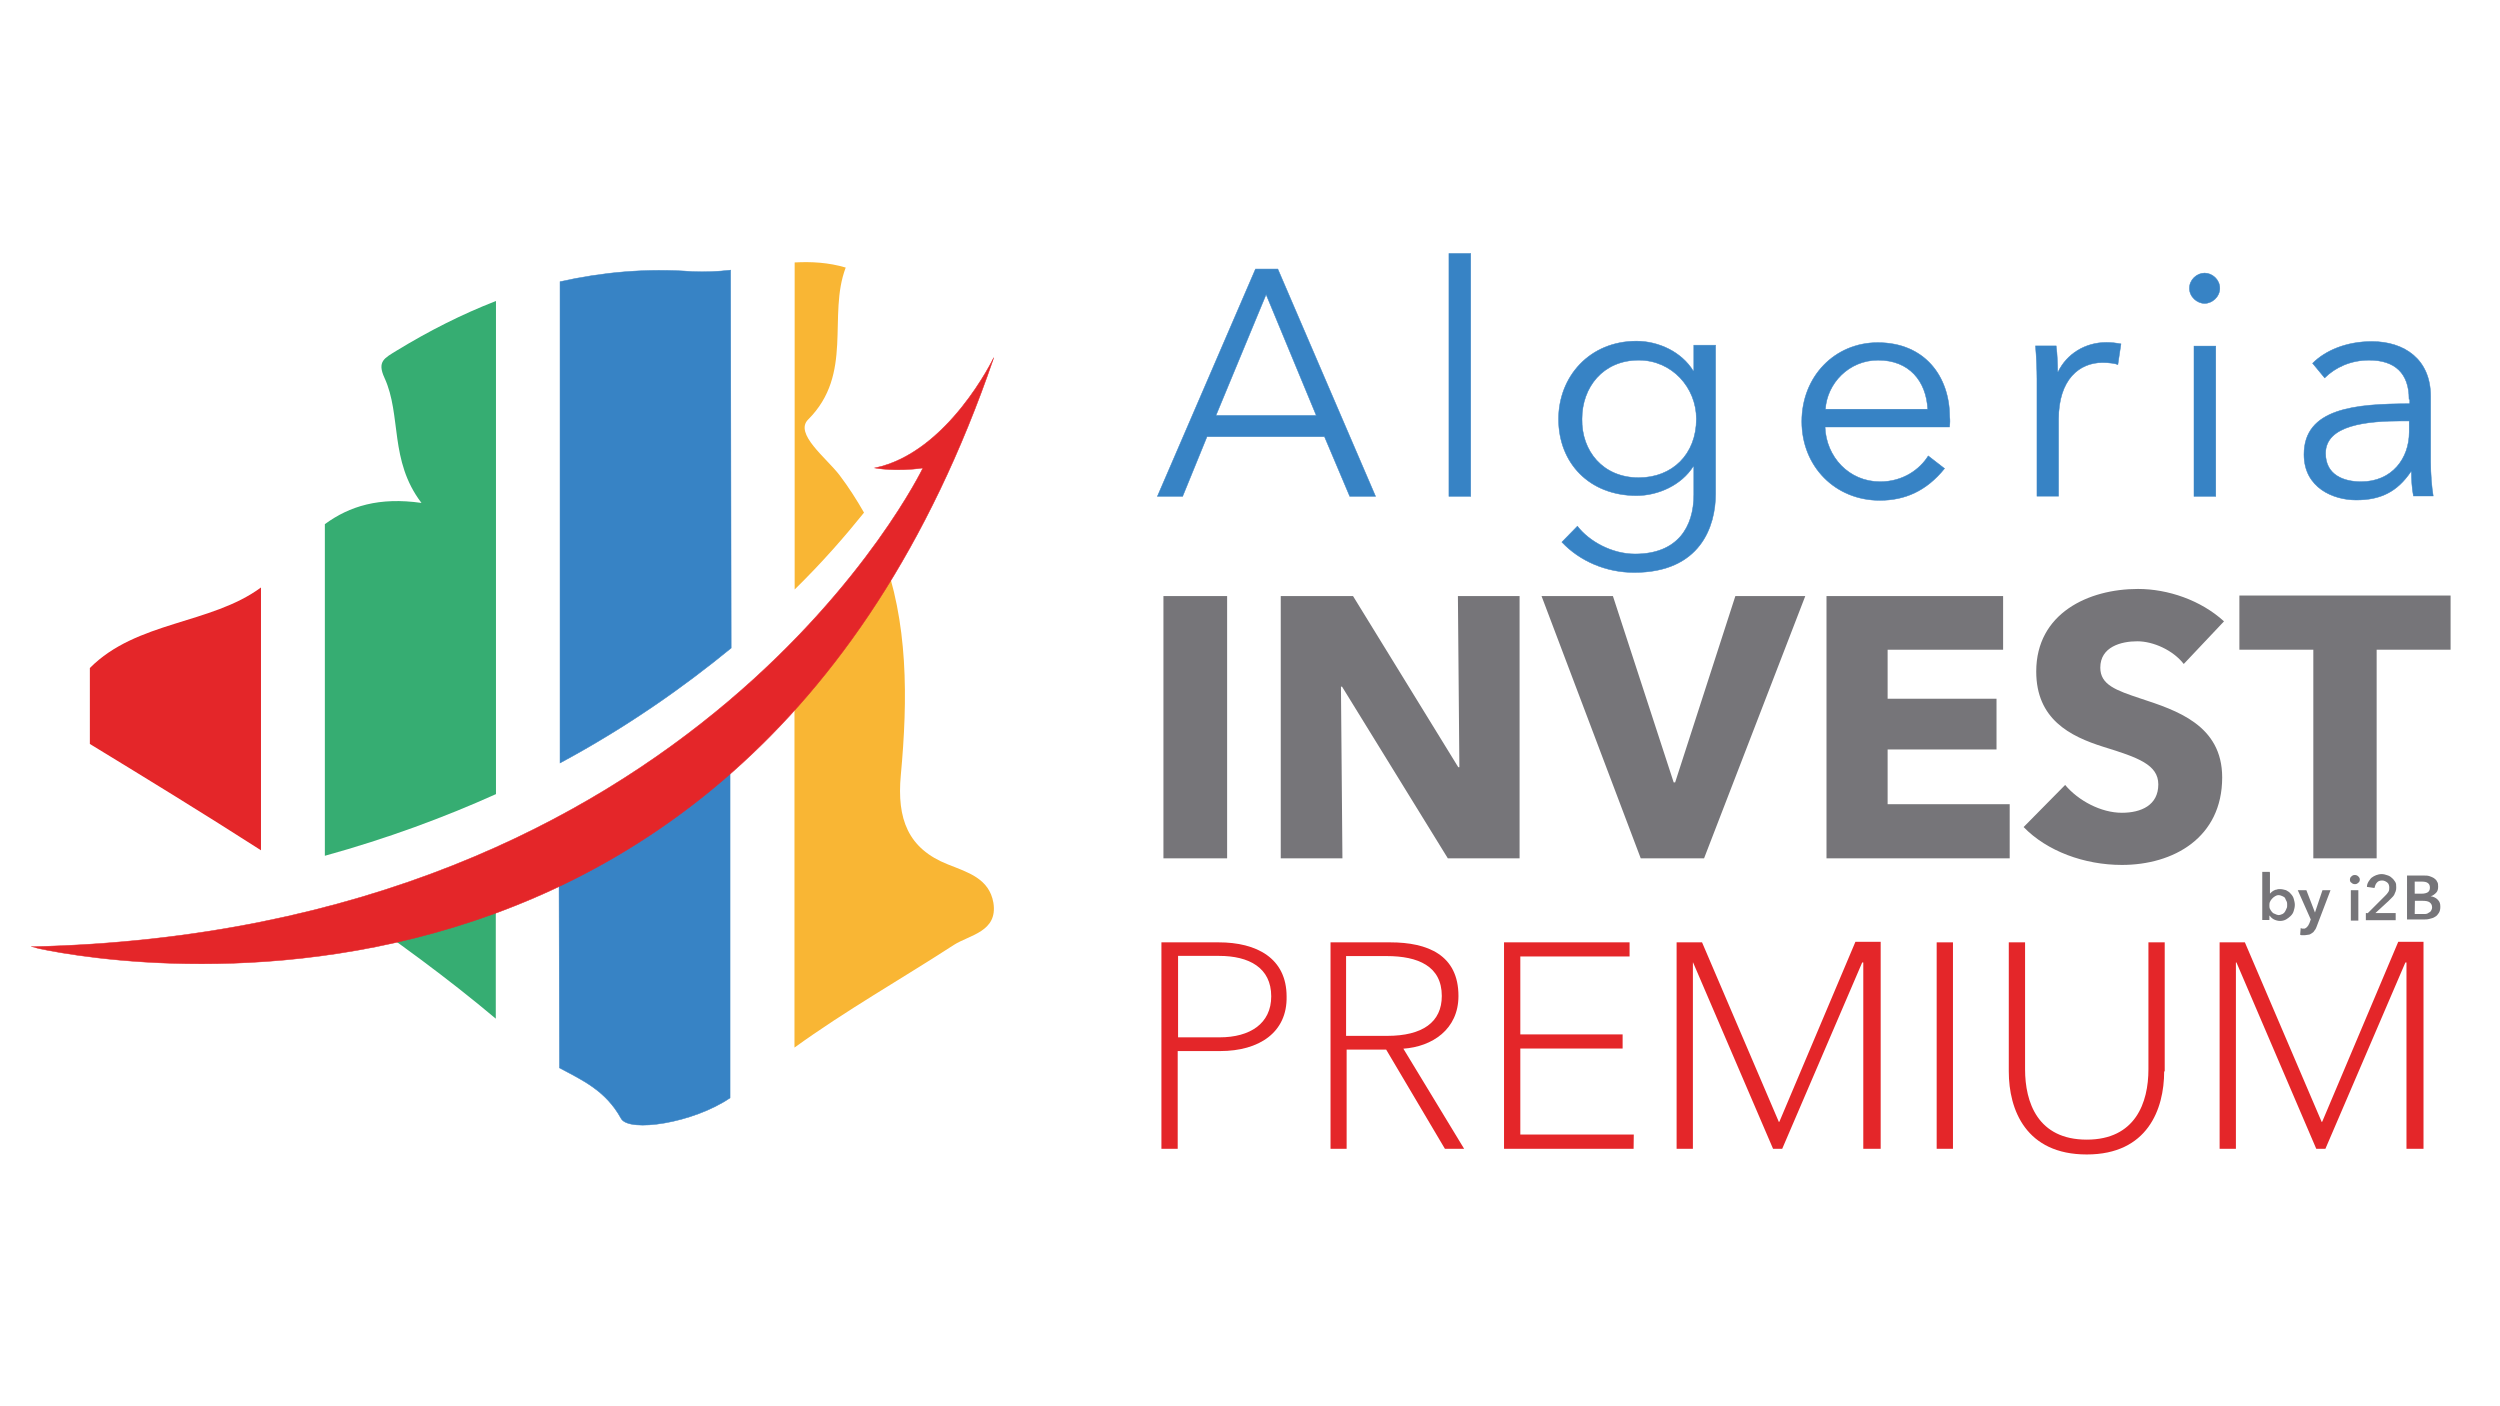 <?xml version="1.0" encoding="utf-8"?>
<!-- Generator: Adobe Illustrator 23.0.1, SVG Export Plug-In . SVG Version: 6.00 Build 0)  -->
<!DOCTYPE svg PUBLIC "-//W3C//DTD SVG 1.1//EN" "http://www.w3.org/Graphics/SVG/1.1/DTD/svg11.dtd">
<svg version="1.1" id="Calque_1" xmlns:x="http://ns.adobe.com/Extensibility/1.0/" xmlns:i="http://ns.adobe.com/AdobeIllustrator/10.0/" xmlns:graph="http://ns.adobe.com/Graphs/1.0/"
	 xmlns="http://www.w3.org/2000/svg" xmlns:xlink="http://www.w3.org/1999/xlink" x="0px" y="0px" viewBox="0 0 1366 768"
	 style="enable-background:new 0 0 1366 768;" xml:space="preserve">
<style type="text/css">
	.Ombre_x0020_portée{fill:none;}
	.Lueur_x0020_externe_x0020_5 pt{fill:none;}
	.Néon_x0020_bleu{fill:none;stroke:#8AACDA;stroke-width:7;stroke-linecap:round;stroke-linejoin:round;}
	.Ton_x0020_clair_x0020_chrome{fill:url(#SVGID_1_);stroke:#FFFFFF;stroke-width:0.363;stroke-miterlimit:1;}
	.Swing_GS{fill:#FFDD00;}
	.Alysse_GS{fill:#A6D0E4;}
	.st0{fill:#E42629;}
	.st1{fill:#36AD72;}
	.st2{fill:#3783C5;stroke:#3A83C4;stroke-width:0.25;stroke-miterlimit:10;}
	.st3{fill:#F9B634;}
	.st4{fill:#E42629;stroke:#E42629;stroke-width:0.25;stroke-miterlimit:10;}
	.st5{fill:#767579;}
</style>
<linearGradient id="SVGID_1_" gradientUnits="userSpaceOnUse" x1="0" y1="0" x2="6.123234e-17" y2="-1">
	<stop  offset="0" style="stop-color:#656565"/>
	<stop  offset="0.618" style="stop-color:#1B1B1B"/>
	<stop  offset="0.629" style="stop-color:#545454"/>
	<stop  offset="0.983" style="stop-color:#3E3E3E"/>
</linearGradient>
<g>
	<path class="st0" d="M142.6,321c-27.4,20.2-68,18.3-93.5,44v41.5c31.3,19.1,62.5,38.2,93.5,58.1V321z"/>
	<path class="st1" d="M270.9,164.5c-18.5,7.2-36.5,16.3-54.2,27.1c-6.6,4.1-10.8,5.8-6.6,14.9c9.4,20.5,2.5,45.1,20.2,68.3
		c-23-3.3-39.3,1.7-52.8,11.6v181.2c34-9.4,65.3-21,93.5-33.7V164.5z"/>
	<path class="st1" d="M270.9,556.6v-85.5c-28.2,10.8-56.4,18.3-83,23.2C216.4,514,244.3,534.2,270.9,556.6"/>
	<path class="st2" d="M305.7,583.5c12.2,6.6,25.2,12.2,33.7,27.7c4.4,7.7,39.3,2.5,59.5-11.3V394.8c-30.1,26-61.7,45.9-93.5,61.1
		L305.7,583.5z"/>
	<path class="st2" d="M399.2,147.6c-6.9,0.8-14.1,1.1-20.7,0.8c-25.2-1.9-49.2,0.3-72.5,5.5v263c36.5-19.6,67.5-41.5,93.5-62.8
		L399.2,147.6L399.2,147.6z"/>
	<path class="st3" d="M458.7,259.6c-7.2-9.4-24.9-22.7-17.1-30.4c24.9-24.9,10.5-56.7,20.5-83c-9.4-2.8-18.8-3.3-27.9-2.8v178.7
		c15.2-14.9,27.7-29.3,37.9-42C468.1,273.1,463.7,266.2,458.7,259.6"/>
	<path class="st3" d="M517.9,472.3c-21.8-8.6-27.9-24.9-25.7-48.7c3.9-42,4.1-83.8-10.5-122.2c-14.9,22.4-31,42.3-47.6,60.3v210.7
		c27.9-20.2,58.1-37.3,87.1-56.1c8.6-5.5,24.1-7.2,21.6-23C540.5,480,528.9,476.7,517.9,472.3"/>
	<path class="st4" d="M543,195.4c0,0-24.9,52-65,60.3c0,0,11.3,2.2,26.3,0c0,0-121.7,253.3-487.3,261.6
		C17,517.6,400.6,611.7,543,195.4"/>
	<path class="st5" d="M1240.3,476.7v11.6l0,0c0.3-0.3,0.6-0.6,0.8-0.8c0.3-0.3,0.8-0.6,1.1-0.8c0.6-0.3,1.1-0.6,1.7-0.6
		c0.6-0.3,1.4-0.3,1.9-0.3c1.1,0,2.2,0.3,3.3,0.6c1.1,0.6,1.9,1.1,2.5,1.9c0.8,0.8,1.4,1.7,1.7,2.8c0.3,1.1,0.6,2.2,0.6,3.3
		c0,1.1-0.3,2.5-0.6,3.3c-0.3,1.1-0.8,1.9-1.7,2.8c-0.8,0.8-1.7,1.4-2.5,1.9c-1.1,0.6-2.2,0.8-3.3,0.8c-1.1,0-2.2-0.3-3.3-0.8
		c-1.1-0.6-1.9-1.4-2.5-2.2l0,0v2.5h-3.9v-26.3h4.1V476.7z M1249.7,494.4c0-0.6,0-1.4-0.3-1.9c-0.3-0.6-0.6-1.1-0.8-1.7
		c-0.3-0.6-0.8-0.8-1.4-1.1c-0.6-0.3-1.4-0.6-2.2-0.6c-0.8,0-1.4,0.3-1.9,0.6c-0.6,0.3-1.1,0.8-1.7,1.4c-0.6,0.6-0.8,1.1-1.1,1.7
		s-0.3,1.4-0.3,1.9c0,0.6,0,1.4,0.3,1.9c0.3,0.6,0.6,1.1,1.1,1.7s0.8,0.8,1.7,1.1c0.6,0.3,1.4,0.6,1.9,0.6c0.8,0,1.4-0.3,2.2-0.6
		c0.6-0.3,1.1-0.8,1.4-1.4c0.3-0.6,0.6-1.1,0.8-1.7C1249.7,495.8,1249.7,495.2,1249.7,494.4"/>
	<path class="st5" d="M1255.5,486.4h4.7l4.7,12.2l0,0l4.1-12.2h4.4l-7.7,20.2c-0.3,0.8-0.6,1.4-1.1,1.9c-0.3,0.6-0.8,1.1-1.4,1.4
		c-0.6,0.3-1.1,0.8-1.7,0.8c-0.6,0-1.4,0.3-2.5,0.3c-0.3,0-0.8,0-1.1,0c-0.3,0-0.8,0-1.1-0.3l0.3-3.6c0.3,0,0.6,0.3,0.8,0.3
		c0.3,0,0.6,0,0.8,0c0.6,0,0.8,0,1.1-0.3c0.3-0.3,0.6-0.3,0.8-0.6c0.3-0.3,0.3-0.6,0.6-0.8c0.3-0.3,0.3-0.8,0.6-1.1l0.8-2.2
		L1255.5,486.4z"/>
	<path class="st5" d="M1284,480.6c0-0.6,0.3-1.4,0.8-1.7c0.6-0.6,1.1-0.8,1.9-0.8c0.8,0,1.4,0.3,1.9,0.8c0.6,0.6,0.8,1.1,0.8,1.7
		c0,0.8-0.3,1.4-0.8,1.7c-0.6,0.6-1.1,0.8-1.9,0.8s-1.4-0.3-1.9-0.8C1284.2,482,1284,481.4,1284,480.6 M1284.5,486.4h4.1V503h-4.1
		V486.4z"/>
	<path class="st5" d="M1293.6,499.1l9.4-9.4c0.8-0.8,1.4-1.4,1.9-2.2c0.6-0.8,0.6-1.7,0.6-2.5c0-1.1-0.3-2.2-1.1-2.8
		c-0.8-0.6-1.7-1.1-2.8-1.1c-1.1,0-2.2,0.3-2.8,1.1c-0.8,0.8-1.1,1.9-1.4,3l-4.1-0.6c0-1.1,0.3-1.9,0.8-2.8c0.6-0.8,1.1-1.7,1.7-2.2
		c0.8-0.6,1.7-1.1,2.5-1.4c0.8-0.3,1.9-0.6,3-0.6c1.1,0,2.2,0.3,3,0.6c1.1,0.3,1.9,0.8,2.5,1.4c0.8,0.6,1.4,1.4,1.9,2.2
		c0.6,0.8,0.6,1.9,0.6,3c0,0.8,0,1.4-0.3,2.2c-0.3,0.6-0.6,1.4-0.8,1.9c-0.3,0.6-0.8,1.1-1.4,1.7c-0.6,0.6-1.1,1.1-1.7,1.7l-7.2,6.6
		h11.1v3.9h-16.3v-3.9H1293.6z"/>
	<path class="st5" d="M1314.9,478.4h9.7c0.8,0,1.9,0,2.8,0.3c0.8,0.3,1.7,0.6,2.5,1.1c0.8,0.6,1.4,1.1,1.7,1.9
		c0.6,0.8,0.6,1.7,0.6,2.8c0,1.4-0.3,2.5-1.1,3.3c-0.8,0.8-1.9,1.7-3,1.9l0,0c1.7,0.3,2.8,0.8,3.9,1.9c1.1,1.1,1.4,2.2,1.4,3.9
		c0,1.4-0.3,2.5-0.8,3.3c-0.6,0.8-1.1,1.7-2.2,2.2c-0.8,0.6-1.9,0.8-3,1.1c-1.1,0.3-2.2,0.3-3.3,0.3h-8.9V478.4z M1319.4,488.3h3.9
		c1.4,0,2.5-0.3,3.3-0.8c0.8-0.6,1.1-1.4,1.1-2.5s-0.3-1.9-1.1-2.5c-0.8-0.6-1.9-0.8-3.6-0.8h-3.6L1319.4,488.3L1319.4,488.3z
		 M1319.4,499.4h3.9c0.6,0,1.1,0,1.9,0c0.6,0,1.4-0.3,1.7-0.6c0.6-0.3,1.1-0.6,1.4-1.1c0.3-0.6,0.6-1.1,0.6-1.9
		c0-1.4-0.6-2.2-1.4-2.8s-2.2-0.8-3.9-0.8h-4.1L1319.4,499.4L1319.4,499.4z"/>
	<g>
		<path class="st5" d="M635.7,469V325.7h34.8V469H635.7z"/>
		<path class="st5" d="M791.1,469l-57.8-93.8h-0.6l0.8,93.8h-33.7V325.7h39.5l57.5,93.5h0.6l-0.8-93.5h33.7V469H791.1z"/>
		<path class="st5" d="M931.1,469h-34.6l-54.2-143.3h39l33.2,101.8h0.8l32.9-101.8h38.2L931.1,469z"/>
		<path class="st5" d="M998,469V325.7h96.5V355h-63.1v26.8h59.5v27.7h-59.5v29.9h66.7V469H998z"/>
		<path class="st5" d="M1193.2,362.8c-5.8-7.5-16.6-12.4-25.4-12.4s-20.2,3-20.2,14.4c0,9.4,8.6,12.4,22.1,16.9
			c19.4,6.4,44.5,14.4,44.5,43.1c0,32.9-26.6,47.8-54.8,47.8c-20.5,0-40.9-7.5-53.7-20.7l22.7-23c7.2,8.6,19.6,15.2,31,15.2
			c10.5,0,19.9-4.1,19.9-15.5c0-10.8-11.1-14.7-29.9-20.5c-18.5-5.8-36.8-15.2-36.8-41.2c0-31.8,28.5-45.1,55.6-45.1
			c16.3,0,34.3,6.1,47,17.7L1193.2,362.8z"/>
		<path class="st5" d="M1298.6,355V469H1264V355h-40.4v-29.6H1339V355L1298.6,355L1298.6,355z"/>
	</g>
	<g>
		<path class="st2" d="M646.2,271.2h-13.8L686,147h12.2l53.4,124.2h-14.1l-13.8-32.6h-64.2L646.2,271.2z M664.4,227h54.8l-27.4-66.1
			L664.4,227z"/>
		<path class="st2" d="M803.6,271.2h-11.9V138.5h11.9V271.2z"/>
		<path class="st2" d="M861.9,287.5c6.4,8.3,18.8,15.2,31.5,15.2c23.2,0,32.1-14.7,32.1-32.4v-15.5h-0.3c-6.4,10.2-19.1,16-31,16
			c-25.7,0-42.6-17.7-42.6-41.8c0-23.2,16.9-42.6,42.6-42.6c11.9,0,24.6,5.8,31,16.3h0.3v-14.1h11.9v81.3c0,17.7-8.3,42.9-44.5,42.9
			c-15.2,0-29.6-6.1-39.5-16.6L861.9,287.5z M895.4,261c18.3,0,31.5-12.7,31.5-32.1c0-17.1-13.3-32.1-31.5-32.1
			c-19.6,0-31,14.9-31,32.1C864.1,246.3,875.7,261,895.4,261z"/>
		<path class="st2" d="M1065.2,233.3h-68c0.6,16.3,13,29.9,30.1,29.9c12.4,0,21.6-6.6,26.3-14.1l8.9,6.9
			c-10,12.4-21.8,17.4-35.4,17.4c-24.3,0-42.6-18.5-42.6-43.1s18-43.1,41.5-43.1c25.7,0,39.3,18.5,39.3,40.7
			C1065.5,229.2,1065.5,231.1,1065.2,233.3z M1053.3,223.6c-0.8-15.5-10.2-26.8-27.1-26.8c-16,0-27.9,12.7-28.8,26.8H1053.3z"/>
		<path class="st2" d="M1113,207c0-4.4-0.3-12.4-0.8-18h11.3c0.6,4.4,0.8,10.5,0.8,14.1h0.3c4.7-9.7,14.7-16,26.3-16
			c3,0,5.3,0.3,8,0.8l-1.7,11.3c-1.4-0.6-5-1.1-8.3-1.1c-12.7,0-24.1,9.1-24.1,31v42H1113V207z"/>
		<path class="st2" d="M1204.6,165.8c-4.1,0-8.3-3.6-8.3-8.3c0-4.7,4.1-8.3,8.3-8.3s8.3,3.6,8.3,8.3
			C1212.9,162.2,1208.7,165.8,1204.6,165.8z M1210.7,271.2h-11.9v-82.1h11.9V271.2z"/>
		<path class="st2" d="M1316.3,218.1c0-14.1-7.7-21.3-21.8-21.3c-10,0-18.5,3.9-24.3,9.7l-6.6-8c6.9-6.9,18.3-11.9,32.4-11.9
			c17.7,0,32.1,9.7,32.1,29.9v36c0,6.4,0.6,13.8,1.4,18.5h-10.8c-0.8-4.1-1.1-8.9-1.1-13.3h-0.3c-7.5,11.1-16.6,15.5-29.9,15.5
			c-12.4,0-28.5-6.6-28.5-24.9c0-25.2,27.9-27.7,57.8-27.7v-2.5H1316.3z M1312.7,230c-19.4,0-42,2.2-42,17.7
			c0,11.9,10,15.5,19.4,15.5c16.9,0,26.3-12.7,26.3-27.1V230H1312.7z"/>
	</g>
	<path class="st0" d="M666.7,574.3h-23.2v53.4h-8.9V514.9h31.3c20.7,0,37.1,8.6,37.1,29.6C703.4,564.1,688,574.3,666.7,574.3z
		 M666.1,522.3h-22.4v44.5h22.7c16.6,0,28.2-7.5,28.2-22.4C694.6,528.7,682.4,522.3,666.1,522.3z"/>
	<path class="st0" d="M800,627.7h-10.5l-32.1-54.2h-21.6v54.2H727V514.9h32.6c20.5,0,37.3,6.9,37.3,29.3c0,18.3-14.4,27.7-30.1,28.8
		L800,627.7z M735.5,522.3V566h22.4c19.4,0,29.9-7.5,29.9-21.8c0-16.3-13-21.8-30.1-21.8H735.5z"/>
	<path class="st0" d="M892.6,627.7h-70.8V514.9h68.6v7.7h-59.7v42.6h55.9v7.7h-55.9v47h62L892.6,627.7L892.6,627.7z"/>
	<path class="st0" d="M1027,627.7h-8.9V525.9h-0.6l-43.7,101.8h-5l-43.7-101.8H925v101.8h-8.9V514.9H930l42,98.2l0.3-0.3l41.5-98.2
		h13.8v113.1H1027z"/>
	<path class="st0" d="M1067.1,627.7h-8.9V514.9h8.9V627.7z"/>
	<path class="st0" d="M1182.5,585.4c0,20.7-9.1,45.4-42.3,45.4c-33.2,0-42.6-24.3-42.6-45.4v-70.5h8.9v69.4c0,18,6.9,38.4,33.7,38.4
		c26.6,0,33.7-20.2,33.7-38.4v-69.4h8.9v70.5H1182.5z"/>
	<path class="st0" d="M1323.8,627.7h-8.9V525.9h-0.6l-43.7,101.8h-5L1222,525.9h-0.3v101.8h-8.9V514.9h13.8l42,98.2l0.3-0.3
		l41.5-98.2h13.8v113.1H1323.8z"/>
</g>
</svg>
